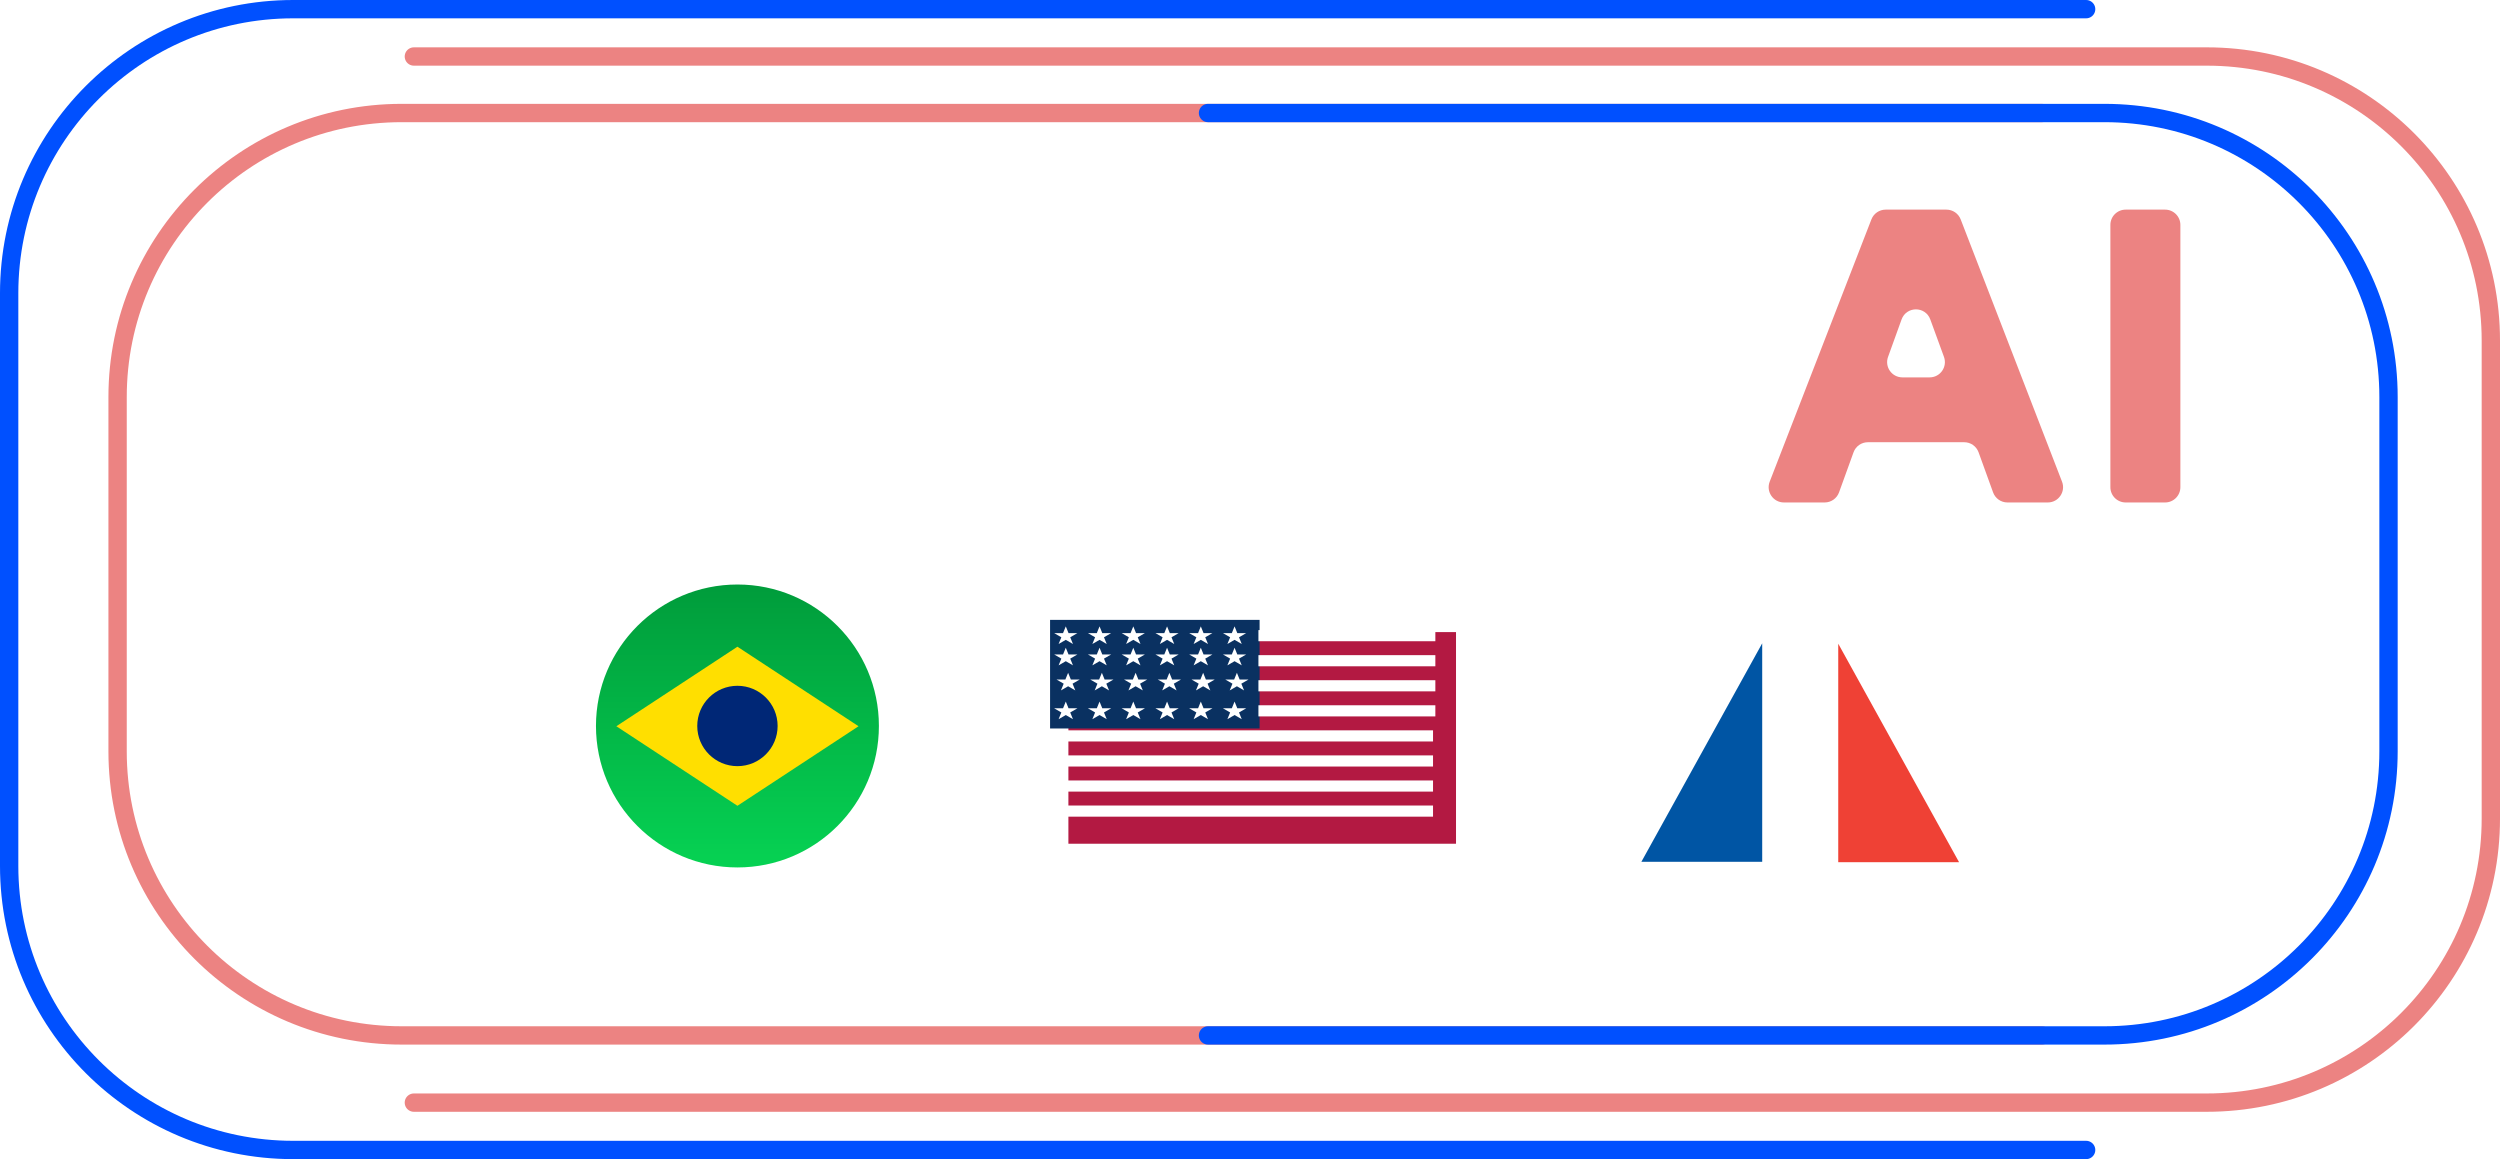 <svg width="1637" height="759" viewBox="0 0 1637 759" fill="none" xmlns="http://www.w3.org/2000/svg">
<path d="M1314.47 331.512H1340.89C1349.67 331.512 1355.71 322.697 1352.55 314.507L1286.19 142.761C1284.33 137.943 1279.7 134.766 1274.53 134.766H1234.73C1229.57 134.766 1224.94 137.936 1223.07 142.746L1156.47 314.493C1153.29 322.685 1159.34 331.512 1168.12 331.512H1194.8C1200.06 331.512 1204.76 328.214 1206.55 323.264L1216.05 297.016C1217.12 294.046 1219.94 292.067 1223.1 292.067H1286.17C1289.33 292.067 1292.15 294.046 1293.22 297.016L1302.72 323.264C1304.51 328.214 1309.21 331.512 1314.47 331.512ZM1238.64 234.562L1247.5 210.025C1249.88 203.435 1259.19 203.417 1261.6 209.998L1270.56 234.535C1272.35 239.428 1268.73 244.609 1263.52 244.609H1245.69C1240.49 244.609 1236.87 239.45 1238.64 234.562ZM1417.71 134.766H1391.88C1384.98 134.766 1379.38 140.363 1379.38 147.266V319.012C1379.38 325.916 1384.98 331.512 1391.88 331.512H1417.71C1424.61 331.512 1430.21 325.916 1430.21 319.012V147.266C1430.21 140.363 1424.61 134.766 1417.71 134.766Z" fill="#EC8382" stroke="white" stroke-width="5"/>
<path d="M245.275 269.947C257.034 269.947 266.943 265.191 273.152 256.868L257.166 243.92C254.656 248.148 250.692 250.262 245.804 250.262C237.084 250.262 231.535 244.052 231.535 234.672C231.535 225.292 237.216 218.818 245.672 218.818C250.296 218.818 253.995 220.8 256.373 224.103L272.227 211.287C265.886 203.757 256.505 199.397 245.275 199.397C224.929 199.397 210 213.93 210 234.672C210 255.415 224.797 269.947 245.275 269.947Z" fill="white"/>
<path d="M325.31 199.397C317.251 199.397 310.38 202.435 305.756 207.324V169.142H284.75V268.23H305.756V229.52C305.756 222.517 312.494 218.818 318.836 218.818C325.706 218.818 329.934 222.782 329.934 229.784V268.23H350.94V224.631C350.94 209.173 339.975 199.397 325.31 199.397Z" fill="white"/>
<path d="M384.176 241.939H429.757C430.285 239.693 430.814 234.144 430.814 231.633C430.814 215.383 420.244 199.397 397.652 199.397C376.381 199.397 362.245 214.326 362.245 234.54C362.245 255.943 377.967 269.947 398.973 269.947C410.071 269.947 419.848 265.984 426.85 259.114L412.846 246.695C409.146 250.13 403.994 252.112 398.313 252.112C390.914 252.112 386.026 248.677 384.176 241.939ZM397.388 217.497C404.919 217.497 409.939 221.46 410.732 228.33H384.044C385.762 221.592 390.386 217.497 397.388 217.497Z" fill="white"/>
<path d="M462.879 241.939H508.46C508.988 239.693 509.517 234.144 509.517 231.633C509.517 215.383 498.947 199.397 476.355 199.397C455.084 199.397 440.948 214.326 440.948 234.54C440.948 255.943 456.67 269.947 477.676 269.947C488.774 269.947 498.551 265.984 505.553 259.114L491.549 246.695C487.849 250.13 482.697 252.112 477.016 252.112C469.617 252.112 464.729 248.677 462.879 241.939ZM476.091 217.497C483.622 217.497 488.642 221.46 489.435 228.33H462.747C464.464 221.592 469.089 217.497 476.091 217.497Z" fill="white"/>
<path d="M554.926 269.947C566.684 269.947 576.593 265.191 582.803 256.868L566.816 243.92C564.306 248.148 560.343 250.262 555.454 250.262C546.734 250.262 541.186 244.052 541.186 234.672C541.186 225.292 546.867 218.818 555.322 218.818C559.946 218.818 563.645 220.8 566.024 224.103L581.878 211.287C575.536 203.757 566.156 199.397 554.926 199.397C534.58 199.397 519.65 213.93 519.65 234.672C519.65 255.415 534.448 269.947 554.926 269.947Z" fill="white"/>
<path d="M639.452 268.23H663.497L635.885 230.444L662.44 202.171H636.81L615.407 226.481V169.142H594.4V268.23H615.407V252.376L623.202 244.052L639.452 268.23Z" fill="white"/>
<path d="M711.045 269.947C733.505 269.947 749.491 258.85 749.491 239.957C749.491 218.554 727.031 213.93 713.291 211.155C701.136 208.777 697.041 207.06 697.041 202.7C697.041 197.679 701.401 194.244 710.913 194.244C718.972 194.244 728.617 196.754 736.808 201.907L747.245 183.675C737.072 177.465 725.71 174.03 712.631 174.03C694.795 174.03 672.863 180.24 672.863 205.342C672.863 221.989 682.64 226.349 710.12 232.822C720.029 235.068 725.05 235.993 725.05 241.41C725.05 246.959 719.897 249.866 711.838 249.866C701.929 249.866 688.057 245.374 680.394 239.428L670.089 257.396C676.563 262.285 693.342 269.947 711.045 269.947Z" fill="white"/>
<path d="M802.546 199.397C793.958 199.397 786.956 203.228 782.596 209.438L781.803 201.114H762.514V301.259H783.521V262.153C787.881 267.041 794.355 269.947 802.017 269.947C819.457 269.947 833.329 255.282 833.329 234.804C833.329 214.326 819.457 199.397 802.546 199.397ZM797.129 250.526C788.409 250.526 782.2 243.92 782.2 234.672C782.2 225.292 788.541 218.95 797.129 218.95C805.849 218.95 811.794 225.688 811.794 234.804C811.794 243.788 805.849 250.526 797.129 250.526Z" fill="white"/>
<path d="M865.425 241.939H911.005C911.534 239.693 912.062 234.144 912.062 231.633C912.062 215.383 901.493 199.397 878.901 199.397C857.63 199.397 843.493 214.326 843.493 234.54C843.493 255.943 859.215 269.947 880.222 269.947C891.32 269.947 901.096 265.984 908.099 259.114L894.094 246.695C890.395 250.13 885.242 252.112 879.561 252.112C872.163 252.112 867.274 248.677 865.425 241.939ZM878.636 217.497C886.167 217.497 891.187 221.46 891.98 228.33H865.292C867.01 221.592 871.634 217.497 878.636 217.497Z" fill="white"/>
<path d="M944.127 241.939H989.708C990.236 239.693 990.765 234.144 990.765 231.633C990.765 215.383 980.195 199.397 957.603 199.397C936.332 199.397 922.196 214.326 922.196 234.54C922.196 255.943 937.918 269.947 958.925 269.947C970.022 269.947 979.799 265.984 986.801 259.114L972.797 246.695C969.098 250.13 963.945 252.112 958.264 252.112C950.865 252.112 945.977 248.677 944.127 241.939ZM957.339 217.497C964.87 217.497 969.89 221.46 970.683 228.33H943.995C945.713 221.592 950.337 217.497 957.339 217.497Z" fill="white"/>
<path d="M1036.17 269.947C1047.93 269.947 1057.84 265.191 1064.05 256.868L1048.06 243.92C1045.55 248.148 1041.59 250.262 1036.7 250.262C1027.98 250.262 1022.43 244.052 1022.43 234.672C1022.43 225.292 1028.11 218.818 1036.57 218.818C1041.19 218.818 1044.89 220.8 1047.27 224.103L1063.13 211.287C1056.78 203.757 1047.4 199.397 1036.17 199.397C1015.83 199.397 1000.9 213.93 1000.9 234.672C1000.9 255.415 1015.7 269.947 1036.17 269.947Z" fill="white"/>
<path d="M1116.21 199.397C1108.15 199.397 1101.28 202.435 1096.65 207.324V169.142H1075.65V268.23H1096.65V229.52C1096.65 222.517 1103.39 218.818 1109.73 218.818C1116.6 218.818 1120.83 222.782 1120.83 229.784V268.23H1141.84V224.631C1141.84 209.173 1130.87 199.397 1116.21 199.397Z" fill="white"/>
<path d="M575.503 475.369C575.503 526.528 534.031 568 482.872 568C431.714 568 390.241 526.528 390.241 475.369C390.241 424.21 431.714 382.738 482.872 382.738C534.031 382.738 575.503 424.21 575.503 475.369Z" fill="url(#paint0_linear_86_68)"/>
<path d="M482.872 423.467L562.167 475.549L482.872 527.632L403.577 475.549L482.872 423.467Z" fill="#FFDF00"/>
<circle cx="482.872" cy="475.369" r="26.311" fill="#002776"/>
<g filter="url(#filter0_d_86_68)">
<rect x="687.587" y="405.896" width="253.809" height="138.58" fill="#B31942"/>
</g>
<rect x="687.587" y="405.896" width="137.194" height="71.113" fill="#0A3161"/>
<rect x="824.018" y="428.993" width="115.853" height="7.294" fill="white"/>
<rect x="824.018" y="445.403" width="115.853" height="7.294" fill="white"/>
<rect x="824.018" y="461.814" width="115.853" height="7.294" fill="white"/>
<rect x="687.587" y="478.225" width="250.76" height="7.294" fill="white"/>
<rect x="687.587" y="494.635" width="250.76" height="7.294" fill="white"/>
<rect x="687.587" y="511.046" width="250.76" height="7.294" fill="white"/>
<rect x="687.587" y="527.457" width="250.76" height="7.294" fill="white"/>
<rect x="824.018" y="412.582" width="115.853" height="7.294" fill="white"/>
<path d="M697.876 410.15L699.673 414.56H705.488L700.784 417.286L702.58 421.695L697.876 418.97L693.172 421.695L694.969 417.286L690.265 414.56H696.079L697.876 410.15Z" fill="white"/>
<path d="M697.876 424.13L699.673 428.54H705.488L700.784 431.265L702.58 435.675L697.876 432.95L693.172 435.675L694.969 431.265L690.265 428.54H696.079L697.876 424.13Z" fill="white"/>
<path d="M699.401 440.541L701.198 444.951H707.012L702.308 447.676L704.105 452.086L699.401 449.36L694.697 452.086L696.494 447.676L691.79 444.951H697.604L699.401 440.541Z" fill="white"/>
<path d="M697.876 459.383L699.673 463.793H705.488L700.784 466.518L702.58 470.928L697.876 468.202L693.172 470.928L694.969 466.518L690.265 463.793H696.079L697.876 459.383Z" fill="white"/>
<path d="M719.98 410.15L721.777 414.56H727.591L722.887 417.286L724.684 421.695L719.98 418.97L715.276 421.695L717.073 417.286L712.369 414.56H718.183L719.98 410.15Z" fill="white"/>
<path d="M719.98 424.13L721.777 428.54H727.591L722.887 431.265L724.684 435.675L719.98 432.95L715.276 435.675L717.073 431.265L712.369 428.54H718.183L719.98 424.13Z" fill="white"/>
<path d="M721.504 440.541L723.301 444.951H729.115L724.411 447.676L726.208 452.086L721.504 449.36L716.8 452.086L718.597 447.676L713.893 444.951H719.707L721.504 440.541Z" fill="white"/>
<path d="M719.98 459.383L721.777 463.793H727.591L722.887 466.518L724.684 470.928L719.98 468.202L715.276 470.928L717.073 466.518L712.369 463.793H718.183L719.98 459.383Z" fill="white"/>
<path d="M742.083 410.15L743.88 414.56H749.695L744.991 417.286L746.787 421.695L742.083 418.97L737.379 421.695L739.176 417.286L734.472 414.56H740.287L742.083 410.15Z" fill="white"/>
<path d="M742.083 424.13L743.88 428.54H749.695L744.991 431.265L746.787 435.675L742.083 432.95L737.379 435.675L739.176 431.265L734.472 428.54H740.287L742.083 424.13Z" fill="white"/>
<path d="M743.608 440.541L745.404 444.951H751.219L746.515 447.676L748.312 452.086L743.608 449.36L738.904 452.086L740.7 447.676L735.996 444.951H741.811L743.608 440.541Z" fill="white"/>
<path d="M742.083 459.383L743.88 463.793H749.695L744.991 466.518L746.787 470.928L742.083 468.202L737.379 470.928L739.176 466.518L734.472 463.793H740.287L742.083 459.383Z" fill="white"/>
<path d="M764.187 410.15L765.984 414.56H771.798L767.094 417.286L768.891 421.695L764.187 418.97L759.483 421.695L761.28 417.286L756.576 414.56H762.39L764.187 410.15Z" fill="white"/>
<path d="M764.187 424.13L765.984 428.54H771.798L767.094 431.265L768.891 435.675L764.187 432.95L759.483 435.675L761.28 431.265L756.576 428.54H762.39L764.187 424.13Z" fill="white"/>
<path d="M765.711 440.541L767.508 444.951H773.322L768.618 447.676L770.415 452.086L765.711 449.36L761.007 452.086L762.804 447.676L758.1 444.951H763.914L765.711 440.541Z" fill="white"/>
<path d="M764.187 459.383L765.984 463.793H771.798L767.094 466.518L768.891 470.928L764.187 468.202L759.483 470.928L761.28 466.518L756.576 463.793H762.39L764.187 459.383Z" fill="white"/>
<path d="M786.29 410.15L788.087 414.56H793.901L789.197 417.286L790.994 421.695L786.29 418.97L781.586 421.695L783.383 417.286L778.679 414.56H784.493L786.29 410.15Z" fill="white"/>
<path d="M786.29 424.13L788.087 428.54H793.901L789.197 431.265L790.994 435.675L786.29 432.95L781.586 435.675L783.383 431.265L778.679 428.54H784.493L786.29 424.13Z" fill="white"/>
<path d="M787.815 440.541L789.611 444.951H795.426L790.722 447.676L792.519 452.086L787.815 449.36L783.11 452.086L784.907 447.676L780.203 444.951H786.018L787.815 440.541Z" fill="white"/>
<path d="M786.29 459.383L788.087 463.793H793.901L789.197 466.518L790.994 470.928L786.29 468.202L781.586 470.928L783.383 466.518L778.679 463.793H784.493L786.29 459.383Z" fill="white"/>
<path d="M808.394 410.15L810.19 414.56H816.005L811.301 417.286L813.098 421.695L808.394 418.97L803.69 421.695L805.486 417.286L800.782 414.56H806.597L808.394 410.15Z" fill="white"/>
<path d="M808.394 424.13L810.19 428.54H816.005L811.301 431.265L813.098 435.675L808.394 432.95L803.69 435.675L805.486 431.265L800.782 428.54H806.597L808.394 424.13Z" fill="white"/>
<path d="M809.918 440.541L811.715 444.951H817.529L812.825 447.676L814.622 452.086L809.918 449.36L805.214 452.086L807.011 447.676L802.307 444.951H808.121L809.918 440.541Z" fill="white"/>
<path d="M808.394 459.383L810.19 463.793H816.005L811.301 466.518L813.098 470.928L808.394 468.202L803.69 470.928L805.486 466.518L800.782 463.793H806.597L808.394 459.383Z" fill="white"/>
<g filter="url(#filter1_d_86_68)">
<path d="M1153.64 405.999L1179.42 363.285L1204.19 405.999V548.295H1153.64V405.999Z" fill="white"/>
<path d="M1282.79 548.548L1203.68 405.494V548.548H1282.79Z" fill="#EF4135"/>
<path d="M1074.78 548.296L1153.89 405.241L1153.89 548.295L1074.78 548.296Z" fill="#0055A4"/>
</g>
<path d="M271 37H1445C1547.72 37 1631 120.275 1631 223V536C1631 638.725 1547.72 722 1445 722H271" stroke="#EC8382" stroke-width="12" stroke-linecap="round"/>
<path d="M1337 74H263C160.275 74 77 157.275 77 260V492C77 594.725 160.275 678 263 678H1337" stroke="#EC8382" stroke-width="12" stroke-linecap="round"/>
<path d="M1366 6H192C89.275 6 6 89.275 6 192V567C6 669.725 89.275 753 192 753H1366" stroke="#0050FF" stroke-width="12" stroke-linecap="round"/>
<path d="M791 74H1378C1480.72 74 1564 157.275 1564 260V492C1564 594.725 1480.72 678 1378 678H791" stroke="#0050FF" stroke-width="12" stroke-linecap="round"/>
<defs>
<filter id="filter0_d_86_68" x="683.587" y="397.896" width="285.809" height="170.58" filterUnits="userSpaceOnUse" color-interpolation-filters="sRGB">
<feFlood flood-opacity="0" result="BackgroundImageFix"/>
<feColorMatrix in="SourceAlpha" type="matrix" values="0 0 0 0 0 0 0 0 0 0 0 0 0 0 0 0 0 0 127 0" result="hardAlpha"/>
<feOffset dx="12" dy="8"/>
<feGaussianBlur stdDeviation="8"/>
<feComposite in2="hardAlpha" operator="out"/>
<feColorMatrix type="matrix" values="0 0 0 0 0.702 0 0 0 0 0.098 0 0 0 0 0.259 0 0 0 1 0"/>
<feBlend mode="normal" in2="BackgroundImageFix" result="effect1_dropShadow_86_68"/>
<feBlend mode="normal" in="SourceGraphic" in2="effect1_dropShadow_86_68" result="shape"/>
</filter>
<filter id="filter1_d_86_68" x="1066.78" y="363.285" width="224.009" height="209.262" filterUnits="userSpaceOnUse" color-interpolation-filters="sRGB">
<feFlood flood-opacity="0" result="BackgroundImageFix"/>
<feColorMatrix in="SourceAlpha" type="matrix" values="0 0 0 0 0 0 0 0 0 0 0 0 0 0 0 0 0 0 127 0" result="hardAlpha"/>
<feOffset dy="16"/>
<feGaussianBlur stdDeviation="4"/>
<feComposite in2="hardAlpha" operator="out"/>
<feColorMatrix type="matrix" values="0 0 0 0 0 0 0 0 0 0.333 0 0 0 0 0.643 0 0 0 0.5 0"/>
<feBlend mode="normal" in2="BackgroundImageFix" result="effect1_dropShadow_86_68"/>
<feBlend mode="normal" in="SourceGraphic" in2="effect1_dropShadow_86_68" result="shape"/>
</filter>
<linearGradient id="paint0_linear_86_68" x1="482.872" y1="382.738" x2="482.872" y2="568" gradientUnits="userSpaceOnUse">
<stop stop-color="#009C3B"/>
<stop offset="1" stop-color="#06D253"/>
</linearGradient>
</defs>
</svg>
